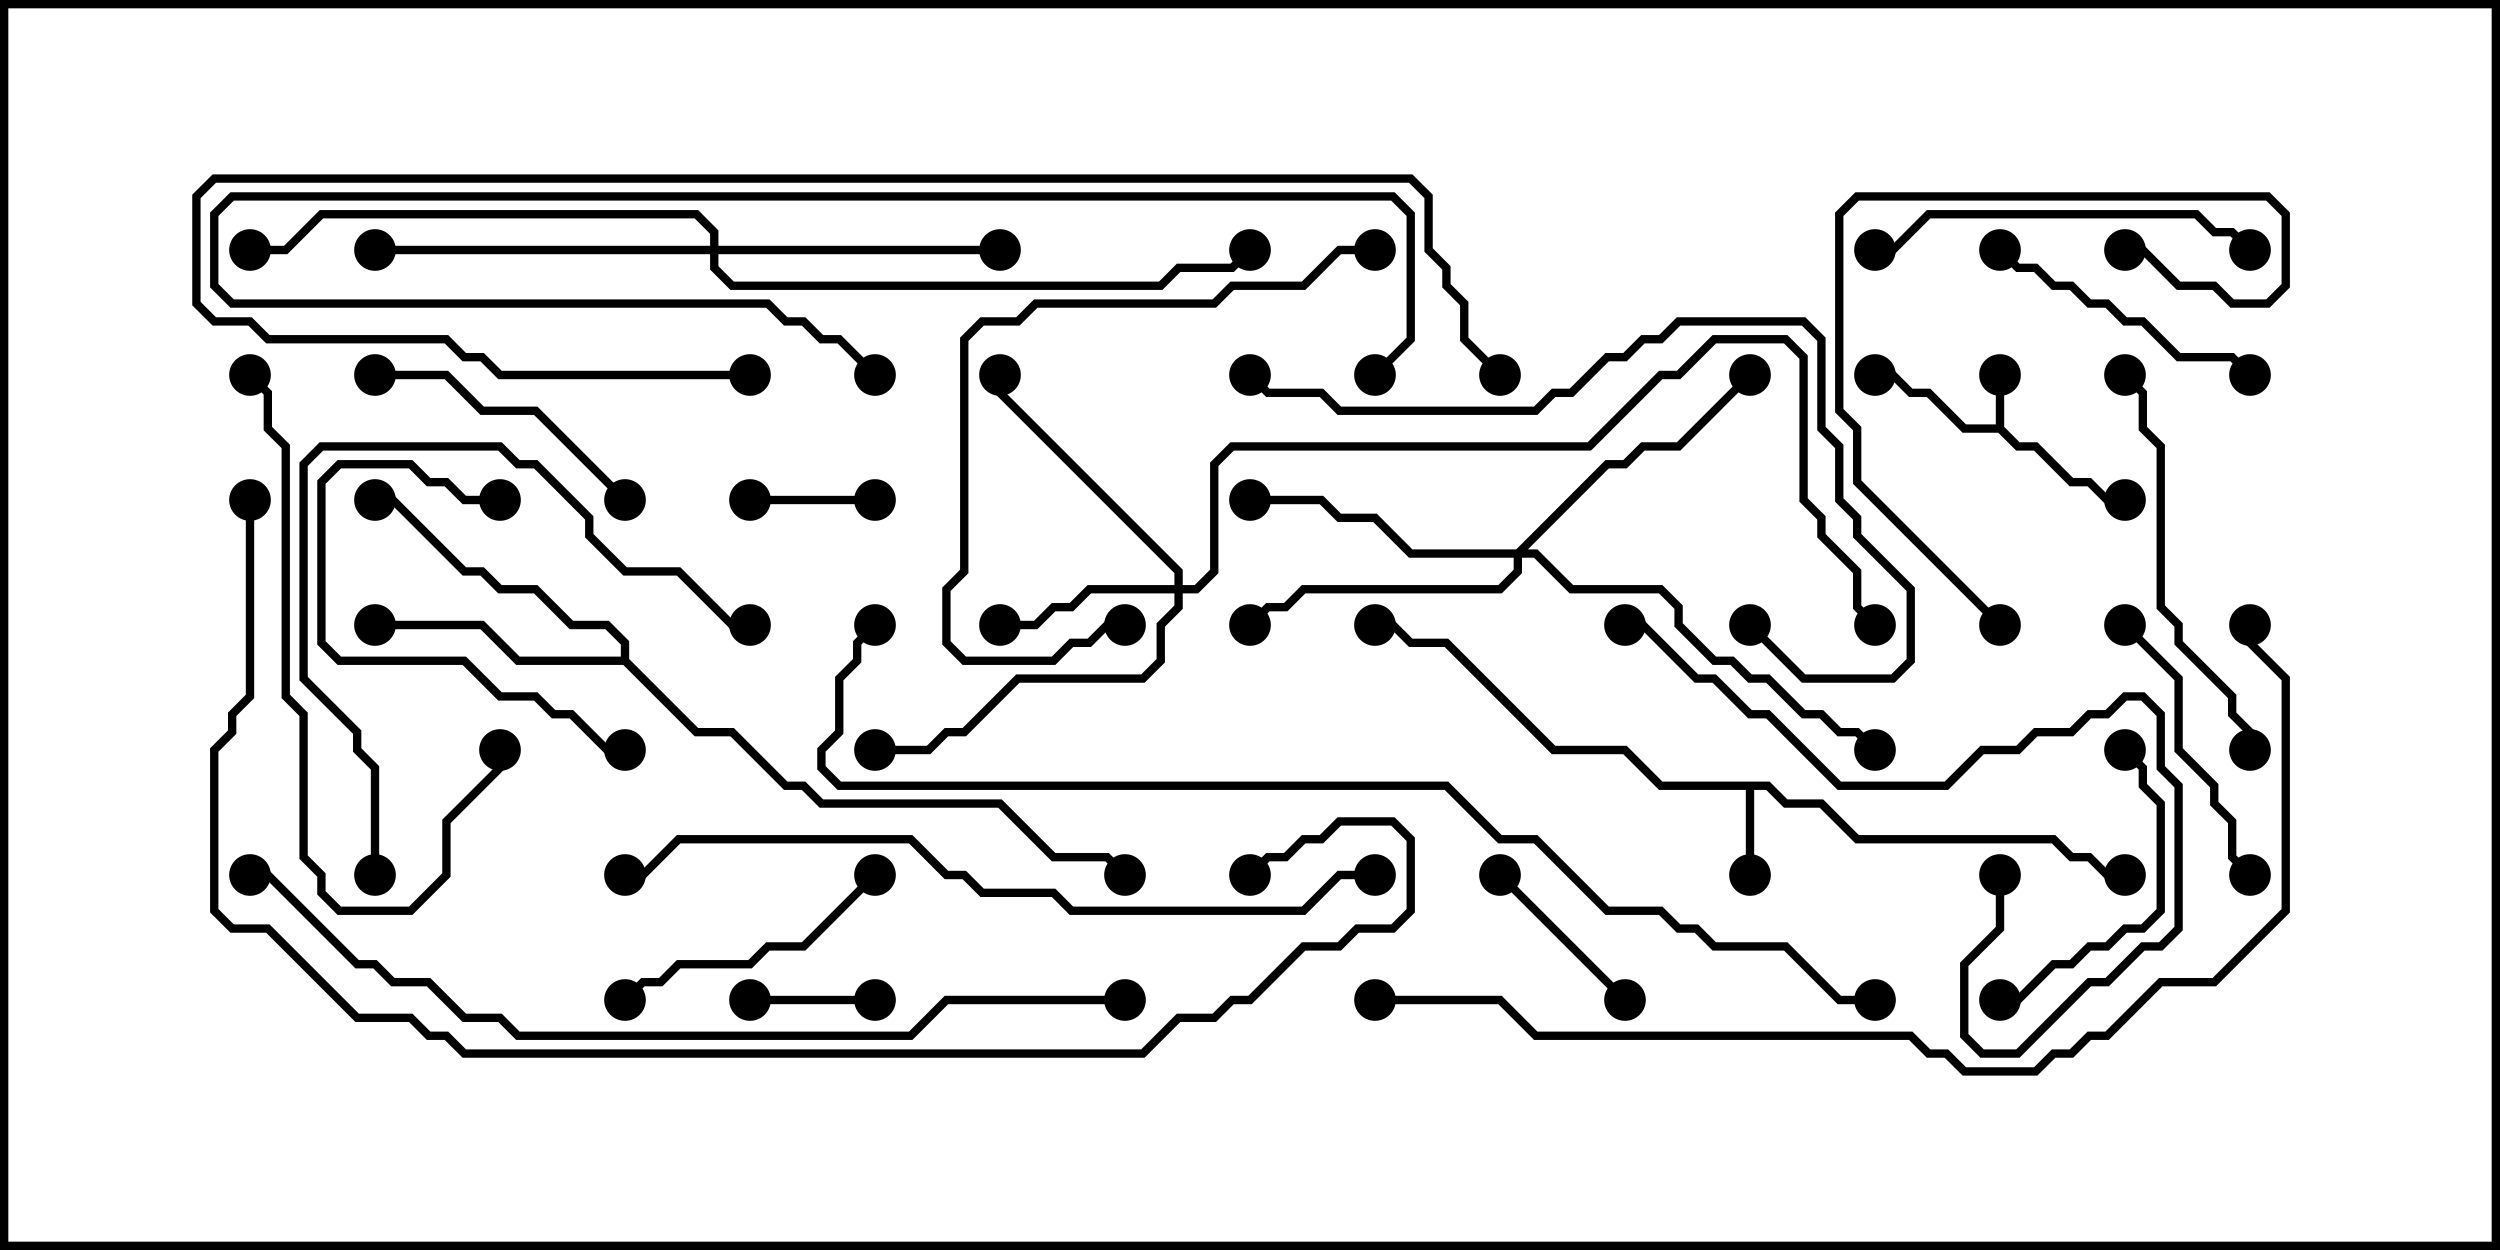 <svg version="1.1" width="30" height="15" xmlns="http://www.w3.org/2000/svg"><path d="M23.95,5.093L23.95,4.5L24.05,4.5L24.05,5.122L24.235,5.307L24.449,5.307L24.878,5.736L25.092,5.736L25.306,5.95L25.5,5.95L25.5,6.05L25.265,6.05L25.051,5.836L24.836,5.836L24.408,5.407L24.194,5.407L23.979,5.193L23.551,5.193L23.122,4.764L22.908,4.764L22.694,4.55L22.5,4.55L22.5,4.45L22.735,4.45L22.949,4.664L23.164,4.664L23.592,5.093z" stroke="none"/><path d="M21.235,9.379L21.449,9.593L21.878,9.593L22.306,10.021L24.664,10.021L24.878,10.236L25.092,10.236L25.306,10.45L25.5,10.45L25.5,10.55L25.265,10.55L25.051,10.336L24.836,10.336L24.622,10.121L22.265,10.121L21.836,9.693L21.408,9.693L21.194,9.479L21.05,9.479L21.05,10.5L20.95,10.5L20.95,9.479L19.908,9.479L19.479,9.05L18.622,9.05L17.336,7.764L16.908,7.764L16.694,7.55L16.5,7.55L16.5,7.45L16.735,7.45L16.949,7.664L17.378,7.664L18.664,8.95L19.521,8.95L19.949,9.379z" stroke="none"/><path d="M7.45,7.879L7.45,7.735L7.265,7.55L6.836,7.55L6.408,7.121L5.979,7.121L5.765,6.907L5.551,6.907L4.694,6.05L4.5,6.05L4.5,5.95L4.735,5.95L5.592,6.807L5.806,6.807L6.021,7.021L6.449,7.021L6.878,7.45L7.306,7.45L7.55,7.694L7.55,7.908L8.378,8.736L8.806,8.736L9.449,9.379L9.664,9.379L9.878,9.593L12.021,9.593L12.664,10.236L13.306,10.236L13.535,10.465L13.465,10.535L13.265,10.336L12.622,10.336L11.979,9.693L9.836,9.693L9.622,9.479L9.408,9.479L8.765,8.836L8.336,8.836L7.479,7.979L6.194,7.979L5.765,7.55L4.5,7.55L4.5,7.45L5.806,7.45L6.235,7.879z" stroke="none"/><path d="M14.093,7.021L14.093,6.878L11.95,4.735L11.95,4.5L12.05,4.5L12.05,4.694L14.193,6.836L14.193,7.021L14.336,7.021L14.521,6.836L14.521,5.551L14.765,5.307L19.051,5.307L19.908,4.45L20.122,4.45L20.551,4.021L21.449,4.021L21.693,4.265L21.693,5.979L21.907,6.194L21.907,6.408L22.336,6.836L22.336,7.265L22.535,7.465L22.465,7.535L22.236,7.306L22.236,6.878L21.807,6.449L21.807,6.235L21.593,6.021L21.593,4.306L21.408,4.121L20.592,4.121L20.164,4.55L19.949,4.55L19.092,5.407L14.806,5.407L14.621,5.592L14.621,6.878L14.378,7.121L14.193,7.121L14.193,7.306L13.979,7.521L13.979,7.949L13.735,8.193L12.235,8.193L11.592,8.836L11.378,8.836L11.164,9.05L10.5,9.05L10.5,8.95L11.122,8.95L11.336,8.736L11.551,8.736L12.194,8.093L13.694,8.093L13.879,7.908L13.879,7.479L14.093,7.265L14.093,7.121L13.092,7.121L12.878,7.336L12.664,7.336L12.449,7.55L12,7.55L12,7.45L12.408,7.45L12.622,7.236L12.836,7.236L13.051,7.021z" stroke="none"/><path d="M18.194,6.593L19.265,5.521L19.479,5.521L19.694,5.307L20.122,5.307L20.965,4.465L21.035,4.535L20.164,5.407L19.735,5.407L19.521,5.621L19.306,5.621L18.335,6.593L18.449,6.593L18.878,7.021L19.949,7.021L20.193,7.265L20.193,7.479L20.592,7.879L20.806,7.879L21.021,8.093L21.235,8.093L21.664,8.521L21.878,8.521L22.092,8.736L22.306,8.736L22.535,8.965L22.465,9.035L22.265,8.836L22.051,8.836L21.836,8.621L21.622,8.621L21.194,8.193L20.979,8.193L20.765,7.979L20.551,7.979L20.093,7.521L20.093,7.306L19.908,7.121L18.836,7.121L18.408,6.693L18.264,6.693L18.264,6.878L18.021,7.121L15.664,7.121L15.449,7.336L15.235,7.336L15.035,7.535L14.965,7.465L15.194,7.236L15.408,7.236L15.622,7.021L17.979,7.021L18.164,6.836L18.164,6.693L16.908,6.693L16.479,6.264L16.051,6.264L15.836,6.05L15,6.05L15,5.95L15.878,5.95L16.092,6.164L16.521,6.164L16.949,6.593z" stroke="none"/><path d="M8.521,2.95L8.521,2.806L8.336,2.621L3.878,2.621L3.449,3.05L3,3.05L3,2.95L3.408,2.95L3.836,2.521L8.378,2.521L8.621,2.765L8.621,2.95L12,2.95L12,3.05L8.621,3.05L8.621,3.194L8.806,3.379L13.908,3.379L14.122,3.164L14.765,3.164L14.965,2.965L15.035,3.035L14.806,3.264L14.164,3.264L13.949,3.479L8.765,3.479L8.521,3.235L8.521,3.05L4.5,3.05L4.5,2.95z" stroke="none"/><path d="M9,12.05L9,11.95L10.5,11.95L10.5,12.05z" stroke="none"/><path d="M10.5,5.95L10.5,6.05L9,6.05L9,5.95z" stroke="none"/><path d="M19.535,11.965L19.465,12.035L17.965,10.535L18.035,10.465z" stroke="none"/><path d="M25.465,9.035L25.535,8.965L25.764,9.194L25.764,9.408L25.979,9.622L25.979,10.949L25.735,11.193L25.521,11.193L25.306,11.407L25.092,11.407L24.878,11.621L24.664,11.621L24.235,12.05L24,12.05L24,11.95L24.194,11.95L24.622,11.521L24.836,11.521L25.051,11.307L25.265,11.307L25.479,11.093L25.694,11.093L25.879,10.908L25.879,9.664L25.664,9.449L25.664,9.235z" stroke="none"/><path d="M6,5.95L6,6.05L5.551,6.05L5.336,5.836L5.122,5.836L4.908,5.621L4.092,5.621L3.907,5.806L3.907,7.694L4.092,7.879L5.592,7.879L6.021,8.307L6.449,8.307L6.664,8.521L6.878,8.521L7.306,8.95L7.5,8.95L7.5,9.05L7.265,9.05L6.836,8.621L6.622,8.621L6.408,8.407L5.979,8.407L5.551,7.979L4.051,7.979L3.807,7.735L3.807,5.765L4.051,5.521L4.949,5.521L5.164,5.736L5.378,5.736L5.592,5.95z" stroke="none"/><path d="M27.035,10.465L26.965,10.535L26.736,10.306L26.736,9.878L26.521,9.664L26.521,9.449L26.093,9.021L26.093,8.164L25.465,7.535L25.535,7.465L26.193,8.122L26.193,8.979L26.621,9.408L26.621,9.622L26.836,9.836L26.836,10.265z" stroke="none"/><path d="M23.965,3.035L24.035,2.965L24.235,3.164L24.449,3.164L24.664,3.379L24.878,3.379L25.092,3.593L25.306,3.593L25.521,3.807L25.735,3.807L26.164,4.236L26.806,4.236L27.035,4.465L26.965,4.535L26.765,4.336L26.122,4.336L25.694,3.907L25.479,3.907L25.265,3.693L25.051,3.693L24.836,3.479L24.622,3.479L24.408,3.264L24.194,3.264z" stroke="none"/><path d="M7.535,5.965L7.465,6.035L6.408,4.979L5.765,4.979L5.336,4.55L4.5,4.55L4.5,4.45L5.378,4.45L5.806,4.879L6.449,4.879z" stroke="none"/><path d="M10.465,10.465L10.535,10.535L9.664,11.407L9.235,11.407L9.021,11.621L8.164,11.621L7.949,11.836L7.735,11.836L7.535,12.035L7.465,11.965L7.694,11.736L7.908,11.736L8.122,11.521L8.979,11.521L9.194,11.307L9.622,11.307z" stroke="none"/><path d="M27.035,2.965L26.965,3.035L26.765,2.836L26.551,2.836L26.336,2.621L23.164,2.621L22.735,3.05L22.5,3.05L22.5,2.95L22.694,2.95L23.122,2.521L26.378,2.521L26.592,2.736L26.806,2.736z" stroke="none"/><path d="M25.465,4.535L25.535,4.465L25.764,4.694L25.764,5.122L25.979,5.336L25.979,7.265L26.193,7.479L26.193,7.694L26.836,8.336L26.836,8.551L27.05,8.765L27.05,9L26.95,9L26.95,8.806L26.736,8.592L26.736,8.378L26.093,7.735L26.093,7.521L25.879,7.306L25.879,5.378L25.664,5.164L25.664,4.735z" stroke="none"/><path d="M24.035,7.465L23.965,7.535L22.236,5.806L22.236,5.164L22.021,4.949L22.021,2.551L22.265,2.307L27.235,2.307L27.479,2.551L27.479,3.449L27.235,3.693L26.765,3.693L26.551,3.479L26.122,3.479L25.694,3.05L25.5,3.05L25.5,2.95L25.735,2.95L26.164,3.379L26.592,3.379L26.806,3.593L27.194,3.593L27.379,3.408L27.379,2.592L27.194,2.407L22.306,2.407L22.121,2.592L22.121,4.908L22.336,5.122L22.336,5.765z" stroke="none"/><path d="M16.5,2.95L16.5,3.05L16.092,3.05L15.664,3.479L14.806,3.479L14.592,3.693L12.449,3.693L12.235,3.907L11.806,3.907L11.621,4.092L11.621,6.878L11.407,7.092L11.407,7.694L11.592,7.879L12.622,7.879L12.836,7.664L13.051,7.664L13.265,7.45L13.5,7.45L13.5,7.55L13.306,7.55L13.092,7.764L12.878,7.764L12.664,7.979L11.551,7.979L11.307,7.735L11.307,7.051L11.521,6.836L11.521,4.051L11.765,3.807L12.194,3.807L12.408,3.593L14.551,3.593L14.765,3.379L15.622,3.379L16.051,2.95z" stroke="none"/><path d="M23.95,10.5L24.05,10.5L24.05,11.164L23.621,11.592L23.621,12.408L23.806,12.593L24.194,12.593L25.051,11.736L25.265,11.736L25.694,11.307L25.908,11.307L26.093,11.122L26.093,9.449L25.879,9.235L25.879,8.592L25.694,8.407L25.521,8.407L25.306,8.621L25.092,8.621L24.878,8.836L24.449,8.836L24.235,9.05L23.806,9.05L23.378,9.479L22.051,9.479L21.194,8.621L20.979,8.621L20.551,8.193L20.336,8.193L19.694,7.55L19.5,7.55L19.5,7.45L19.735,7.45L20.378,8.093L20.592,8.093L21.021,8.521L21.235,8.521L22.092,9.379L23.336,9.379L23.765,8.95L24.194,8.95L24.408,8.736L24.836,8.736L25.051,8.521L25.265,8.521L25.479,8.307L25.735,8.307L25.979,8.551L25.979,9.194L26.193,9.408L26.193,11.164L25.949,11.407L25.735,11.407L25.306,11.836L25.092,11.836L24.235,12.693L23.765,12.693L23.521,12.449L23.521,11.551L23.95,11.122z" stroke="none"/><path d="M4.55,10.5L4.45,10.5L4.45,9.235L4.236,9.021L4.236,8.806L3.593,8.164L3.593,5.551L3.836,5.307L6.021,5.307L6.235,5.521L6.449,5.521L7.121,6.194L7.121,6.408L7.521,6.807L8.164,6.807L8.806,7.45L9,7.45L9,7.55L8.765,7.55L8.122,6.907L7.479,6.907L7.021,6.449L7.021,6.235L6.408,5.621L6.194,5.621L5.979,5.407L3.878,5.407L3.693,5.592L3.693,8.122L4.336,8.765L4.336,8.979L4.55,9.194z" stroke="none"/><path d="M5.95,9L6.05,9L6.05,9.235L5.407,9.878L5.407,10.521L4.949,10.979L4.051,10.979L3.807,10.735L3.807,10.521L3.593,10.306L3.593,8.592L3.379,8.378L3.379,5.378L3.164,5.164L3.164,4.735L2.965,4.535L3.035,4.465L3.264,4.694L3.264,5.122L3.479,5.336L3.479,8.336L3.693,8.551L3.693,10.265L3.907,10.479L3.907,10.694L4.092,10.879L4.908,10.879L5.307,10.479L5.307,9.836L5.95,9.194z" stroke="none"/><path d="M16.535,4.535L16.465,4.465L16.879,4.051L16.879,2.592L16.694,2.407L2.806,2.407L2.621,2.592L2.621,3.408L2.806,3.593L9.235,3.593L9.449,3.807L9.664,3.807L9.878,4.021L10.092,4.021L10.535,4.465L10.465,4.535L10.051,4.121L9.836,4.121L9.622,3.907L9.408,3.907L9.194,3.693L2.765,3.693L2.521,3.449L2.521,2.551L2.765,2.307L16.735,2.307L16.979,2.551L16.979,4.092z" stroke="none"/><path d="M20.965,7.535L21.035,7.465L21.664,8.093L22.694,8.093L22.879,7.908L22.879,7.092L22.236,6.449L22.236,6.235L22.021,6.021L22.021,5.378L21.807,5.164L21.807,4.092L21.622,3.907L20.164,3.907L19.949,4.121L19.735,4.121L19.521,4.336L19.306,4.336L18.878,4.764L18.664,4.764L18.449,4.979L16.051,4.979L15.836,4.764L15.194,4.764L14.965,4.535L15.035,4.465L15.235,4.664L15.878,4.664L16.092,4.879L18.408,4.879L18.622,4.664L18.836,4.664L19.265,4.236L19.479,4.236L19.694,4.021L19.908,4.021L20.122,3.807L21.664,3.807L21.907,4.051L21.907,5.122L22.121,5.336L22.121,5.979L22.336,6.194L22.336,6.408L22.979,7.051L22.979,7.949L22.735,8.193L21.622,8.193z" stroke="none"/><path d="M9,4.45L9,4.55L5.979,4.55L5.765,4.336L5.551,4.336L5.336,4.121L3.194,4.121L2.979,3.907L2.551,3.907L2.307,3.664L2.307,2.336L2.551,2.093L16.949,2.093L17.193,2.336L17.193,2.979L17.407,3.194L17.407,3.408L17.621,3.622L17.621,4.051L18.035,4.465L17.965,4.535L17.521,4.092L17.521,3.664L17.307,3.449L17.307,3.235L17.093,3.021L17.093,2.378L16.908,2.193L2.592,2.193L2.407,2.378L2.407,3.622L2.592,3.807L3.021,3.807L3.235,4.021L5.378,4.021L5.592,4.236L5.806,4.236L6.021,4.45z" stroke="none"/><path d="M16.5,10.45L16.5,10.55L16.092,10.55L15.664,10.979L12.836,10.979L12.622,10.764L11.765,10.764L11.551,10.55L11.336,10.55L10.908,10.121L8.164,10.121L7.735,10.55L7.5,10.55L7.5,10.45L7.694,10.45L8.122,10.021L10.949,10.021L11.378,10.45L11.592,10.45L11.806,10.664L12.664,10.664L12.878,10.879L15.622,10.879L16.051,10.45z" stroke="none"/><path d="M13.5,11.95L13.5,12.05L11.378,12.05L10.949,12.479L6.194,12.479L5.979,12.264L5.551,12.264L5.122,11.836L4.694,11.836L4.479,11.621L4.265,11.621L3.194,10.55L3,10.55L3,10.45L3.235,10.45L4.306,11.521L4.521,11.521L4.735,11.736L5.164,11.736L5.592,12.164L6.021,12.164L6.235,12.379L10.908,12.379L11.336,11.95z" stroke="none"/><path d="M16.5,12.05L16.5,11.95L18.021,11.95L18.449,12.379L22.949,12.379L23.164,12.593L23.378,12.593L23.592,12.807L24.408,12.807L24.622,12.593L24.836,12.593L25.051,12.379L25.265,12.379L25.908,11.736L26.551,11.736L27.379,10.908L27.379,8.164L26.95,7.735L26.95,7.5L27.05,7.5L27.05,7.694L27.479,8.122L27.479,10.949L26.592,11.836L25.949,11.836L25.306,12.479L25.092,12.479L24.878,12.693L24.664,12.693L24.449,12.907L23.551,12.907L23.336,12.693L23.122,12.693L22.908,12.479L18.408,12.479L17.979,12.05z" stroke="none"/><path d="M2.95,6L3.05,6L3.05,8.378L2.836,8.592L2.836,8.806L2.621,9.021L2.621,10.908L2.806,11.093L3.235,11.093L4.306,12.164L4.949,12.164L5.164,12.379L5.378,12.379L5.592,12.593L13.694,12.593L14.122,12.164L14.551,12.164L14.765,11.95L14.979,11.95L15.622,11.307L16.051,11.307L16.265,11.093L16.694,11.093L16.879,10.908L16.879,10.092L16.694,9.907L16.092,9.907L15.878,10.121L15.664,10.121L15.449,10.336L15.235,10.336L15.035,10.535L14.965,10.465L15.194,10.236L15.408,10.236L15.622,10.021L15.836,10.021L16.051,9.807L16.735,9.807L16.979,10.051L16.979,10.949L16.735,11.193L16.306,11.193L16.092,11.407L15.664,11.407L15.021,12.05L14.806,12.05L14.592,12.264L14.164,12.264L13.735,12.693L5.551,12.693L5.336,12.479L5.122,12.479L4.908,12.264L4.265,12.264L3.194,11.193L2.765,11.193L2.521,10.949L2.521,8.979L2.736,8.765L2.736,8.551L2.95,8.336z" stroke="none"/><path d="M10.465,7.465L10.535,7.535L10.336,7.735L10.336,7.949L10.121,8.164L10.121,8.806L9.907,9.021L9.907,9.194L10.092,9.379L17.378,9.379L18.021,10.021L18.449,10.021L19.306,10.879L19.949,10.879L20.164,11.093L20.378,11.093L20.592,11.307L21.449,11.307L22.092,11.95L22.5,11.95L22.5,12.05L22.051,12.05L21.408,11.407L20.551,11.407L20.336,11.193L20.122,11.193L19.908,10.979L19.265,10.979L18.408,10.121L17.979,10.121L17.336,9.479L10.051,9.479L9.807,9.235L9.807,8.979L10.021,8.765L10.021,8.122L10.236,7.908L10.236,7.694z" stroke="none"/><circle cx="24" cy="4.5" r="0.25" stroke-width="0" fill="#000" /><circle cx="22.5" cy="4.5" r="0.25" stroke-width="0" fill="#000" /><circle cx="25.5" cy="6" r="0.25" stroke-width="0" fill="#000" /><circle cx="21" cy="10.5" r="0.25" stroke-width="0" fill="#000" /><circle cx="25.5" cy="10.5" r="0.25" stroke-width="0" fill="#000" /><circle cx="16.5" cy="7.5" r="0.25" stroke-width="0" fill="#000" /><circle cx="4.5" cy="7.5" r="0.25" stroke-width="0" fill="#000" /><circle cx="4.5" cy="6" r="0.25" stroke-width="0" fill="#000" /><circle cx="13.5" cy="10.5" r="0.25" stroke-width="0" fill="#000" /><circle cx="12" cy="7.5" r="0.25" stroke-width="0" fill="#000" /><circle cx="12" cy="4.5" r="0.25" stroke-width="0" fill="#000" /><circle cx="10.5" cy="9" r="0.25" stroke-width="0" fill="#000" /><circle cx="22.5" cy="7.5" r="0.25" stroke-width="0" fill="#000" /><circle cx="15" cy="6" r="0.25" stroke-width="0" fill="#000" /><circle cx="15" cy="7.5" r="0.25" stroke-width="0" fill="#000" /><circle cx="21" cy="4.5" r="0.25" stroke-width="0" fill="#000" /><circle cx="22.5" cy="9" r="0.25" stroke-width="0" fill="#000" /><circle cx="12" cy="3" r="0.25" stroke-width="0" fill="#000" /><circle cx="4.5" cy="3" r="0.25" stroke-width="0" fill="#000" /><circle cx="3" cy="3" r="0.25" stroke-width="0" fill="#000" /><circle cx="15" cy="3" r="0.25" stroke-width="0" fill="#000" /><circle cx="9" cy="12" r="0.25" stroke-width="0" fill="#000" /><circle cx="10.5" cy="12" r="0.25" stroke-width="0" fill="#000" /><circle cx="10.5" cy="6" r="0.25" stroke-width="0" fill="#000" /><circle cx="9" cy="6" r="0.25" stroke-width="0" fill="#000" /><circle cx="19.5" cy="12" r="0.25" stroke-width="0" fill="#000" /><circle cx="18" cy="10.5" r="0.25" stroke-width="0" fill="#000" /><circle cx="25.5" cy="9" r="0.25" stroke-width="0" fill="#000" /><circle cx="24" cy="12" r="0.25" stroke-width="0" fill="#000" /><circle cx="6" cy="6" r="0.25" stroke-width="0" fill="#000" /><circle cx="7.5" cy="9" r="0.25" stroke-width="0" fill="#000" /><circle cx="27" cy="10.5" r="0.25" stroke-width="0" fill="#000" /><circle cx="25.5" cy="7.5" r="0.25" stroke-width="0" fill="#000" /><circle cx="24" cy="3" r="0.25" stroke-width="0" fill="#000" /><circle cx="27" cy="4.5" r="0.25" stroke-width="0" fill="#000" /><circle cx="7.5" cy="6" r="0.25" stroke-width="0" fill="#000" /><circle cx="4.5" cy="4.5" r="0.25" stroke-width="0" fill="#000" /><circle cx="10.5" cy="10.5" r="0.25" stroke-width="0" fill="#000" /><circle cx="7.5" cy="12" r="0.25" stroke-width="0" fill="#000" /><circle cx="27" cy="3" r="0.25" stroke-width="0" fill="#000" /><circle cx="22.5" cy="3" r="0.25" stroke-width="0" fill="#000" /><circle cx="25.5" cy="4.5" r="0.25" stroke-width="0" fill="#000" /><circle cx="27" cy="9" r="0.25" stroke-width="0" fill="#000" /><circle cx="24" cy="7.5" r="0.25" stroke-width="0" fill="#000" /><circle cx="25.5" cy="3" r="0.25" stroke-width="0" fill="#000" /><circle cx="16.5" cy="3" r="0.25" stroke-width="0" fill="#000" /><circle cx="13.5" cy="7.5" r="0.25" stroke-width="0" fill="#000" /><circle cx="24" cy="10.5" r="0.25" stroke-width="0" fill="#000" /><circle cx="19.5" cy="7.5" r="0.25" stroke-width="0" fill="#000" /><circle cx="4.5" cy="10.5" r="0.25" stroke-width="0" fill="#000" /><circle cx="9" cy="7.5" r="0.25" stroke-width="0" fill="#000" /><circle cx="6" cy="9" r="0.25" stroke-width="0" fill="#000" /><circle cx="3" cy="4.5" r="0.25" stroke-width="0" fill="#000" /><circle cx="16.5" cy="4.5" r="0.25" stroke-width="0" fill="#000" /><circle cx="10.5" cy="4.5" r="0.25" stroke-width="0" fill="#000" /><circle cx="21" cy="7.5" r="0.25" stroke-width="0" fill="#000" /><circle cx="15" cy="4.5" r="0.25" stroke-width="0" fill="#000" /><circle cx="9" cy="4.5" r="0.25" stroke-width="0" fill="#000" /><circle cx="18" cy="4.5" r="0.25" stroke-width="0" fill="#000" /><circle cx="16.5" cy="10.5" r="0.25" stroke-width="0" fill="#000" /><circle cx="7.5" cy="10.5" r="0.25" stroke-width="0" fill="#000" /><circle cx="13.5" cy="12" r="0.25" stroke-width="0" fill="#000" /><circle cx="3" cy="10.5" r="0.25" stroke-width="0" fill="#000" /><circle cx="16.5" cy="12" r="0.25" stroke-width="0" fill="#000" /><circle cx="27" cy="7.5" r="0.25" stroke-width="0" fill="#000" /><circle cx="3" cy="6" r="0.25" stroke-width="0" fill="#000" /><circle cx="15" cy="10.5" r="0.25" stroke-width="0" fill="#000" /><circle cx="10.5" cy="7.5" r="0.25" stroke-width="0" fill="#000" /><circle cx="22.5" cy="12" r="0.25" stroke-width="0" fill="#000" /><rect x="0" y="0" width="30" height="15" stroke-width="0.2" stroke="#000" fill="none" /></svg>